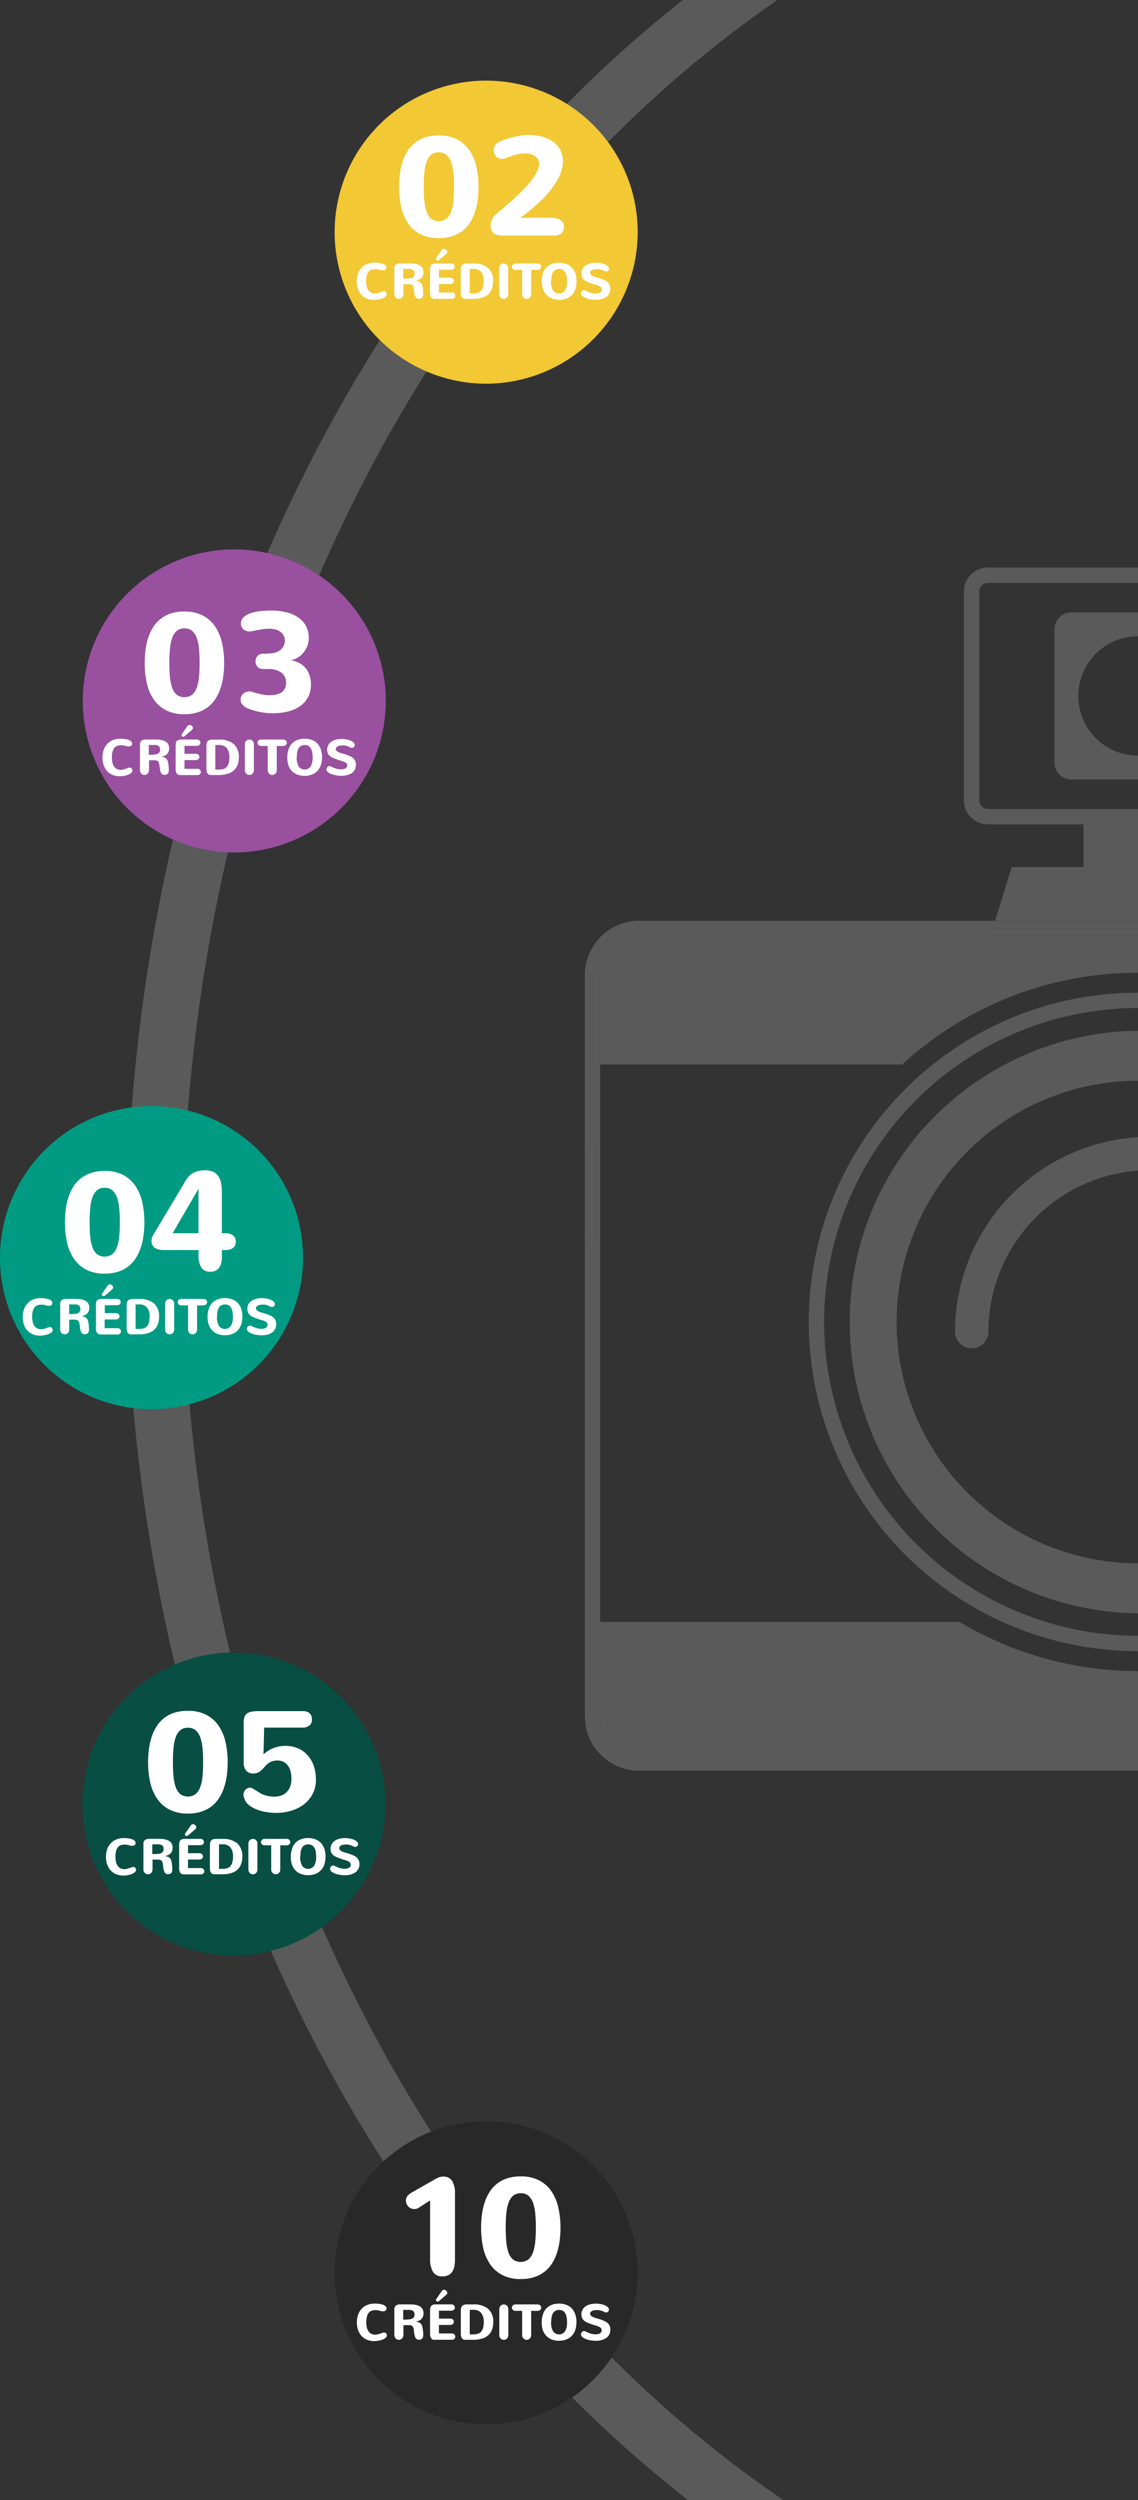 <svg id="Layer_1" data-name="Layer 1" xmlns="http://www.w3.org/2000/svg" viewBox="0 0 364.15 800"><rect x="0" y="0" width="364.15" height="800" fill="#333333" stroke="none"/><defs><style>.cls-1{fill:#5a5a5a;}.cls-2{fill:#f2c834;}.cls-2,.cls-3,.cls-4,.cls-5,.cls-6{fill-rule:evenodd;}.cls-3{fill:#282828;}.cls-4{fill:#98509f;}.cls-5{fill:#009b82;}.cls-6{fill:#084e43;}.cls-7{fill:#fff;}</style></defs><title>Créditos</title><path class="cls-1" d="M684.6,0C567.11,80.95,494.26,233.59,494.26,399.34,494.26,566,567.91,719.4,686.53,800H656c-50.59-39.51-93.26-93-124.31-156-36.26-73.64-55.43-158.23-55.43-244.64s19.17-171,55.43-244.64C562.4,92.35,604.47,39.37,654.32,0" transform="translate(-435.85 0)"/><path class="cls-2" d="M591.42,122.78a48.49,48.49,0,1,1,48.49-48.49A48.58,48.58,0,0,1,591.42,122.78Z" transform="translate(-435.85 0)"/><path class="cls-3" d="M591.41,775.76a48.49,48.49,0,1,1,48.49-48.49A48.58,48.58,0,0,1,591.41,775.76Z" transform="translate(-435.85 0)"/><path class="cls-4" d="M510.82,272.78a48.49,48.49,0,1,1,48.49-48.49A48.58,48.58,0,0,1,510.82,272.78Z" transform="translate(-435.85 0)"/><path class="cls-5" d="M484.34,450.92a48.49,48.49,0,1,1,48.49-48.49A48.58,48.58,0,0,1,484.34,450.92Z" transform="translate(-435.85 0)"/><path class="cls-6" d="M510.7,625.76a48.49,48.49,0,1,1,48.49-48.49A48.58,48.58,0,0,1,510.7,625.76Z" transform="translate(-435.85 0)"/><path class="cls-7" d="M550,90.07a7.25,7.25,0,0,1,.42-2.54,5.38,5.38,0,0,1,1.17-1.89,5,5,0,0,1,1.79-1.18,6.11,6.11,0,0,1,2.27-.41,10.43,10.43,0,0,1,1.7.12,5.08,5.08,0,0,1,1.2.33,1.88,1.88,0,0,1,.71.5,1,1,0,0,1,.23.63,0.8,0.8,0,0,1-.09.39,0.84,0.84,0,0,1-.25.28,1,1,0,0,1-.34.16,1.42,1.42,0,0,1-.37.05h-0.22l-0.21,0-0.57-.15-0.53-.13-0.52-.09a4.08,4.08,0,0,0-.54,0,3.43,3.43,0,0,0-1.11.18,2,2,0,0,0-.9.62,3.22,3.22,0,0,0-.61,1.21A7.07,7.07,0,0,0,553,90a6.74,6.74,0,0,0,.18,1.63,3.62,3.62,0,0,0,.54,1.23,2.4,2.4,0,0,0,.89.77,2.74,2.74,0,0,0,1.25.27,3,3,0,0,0,.6-0.06q0.31-.06.64-0.16l0.67-.22,0.68-.25a0.87,0.87,0,0,1,.25,0,0.84,0.84,0,0,1,.36.07,0.9,0.9,0,0,1,.28.2,0.87,0.87,0,0,1,.18.29,1,1,0,0,1,.06.36,0.88,0.88,0,0,1-.2.56,2,2,0,0,1-.53.46,3.94,3.94,0,0,1-.75.36,7.5,7.5,0,0,1-.88.25,8.62,8.62,0,0,1-.9.15,7.49,7.49,0,0,1-.83.05,5.93,5.93,0,0,1-2.16-.39,4.86,4.86,0,0,1-1.73-1.13,5.31,5.31,0,0,1-1.16-1.84A6.88,6.88,0,0,1,550,90.07Z" transform="translate(-435.85 0)"/><path class="cls-7" d="M564.92,94.12a1.57,1.57,0,0,1-.11.6,1.51,1.51,0,0,1-.31.48,1.46,1.46,0,0,1-.46.32,1.43,1.43,0,0,1-1.13,0,1.41,1.41,0,0,1-.46-0.32,1.55,1.55,0,0,1-.31-0.48,1.57,1.57,0,0,1-.11-0.6V85.73a1.31,1.31,0,0,1,.14-0.63,1.35,1.35,0,0,1,.39-0.45,1.71,1.71,0,0,1,.57-0.27,2.56,2.56,0,0,1,.68-0.09h3.13a11.87,11.87,0,0,1,1.66.11,4.39,4.39,0,0,1,1.4.43,2.52,2.52,0,0,1,1,.87,2.6,2.6,0,0,1,.36,1.45,3.11,3.11,0,0,1-.13.92,2.17,2.17,0,0,1-.43.78,2.51,2.51,0,0,1-.78.59,4.06,4.06,0,0,1-1.18.36v0a4.4,4.4,0,0,1,.86.18,2,2,0,0,1,.61.32,1.6,1.6,0,0,1,.41.48,2.87,2.87,0,0,1,.26.66,6.9,6.9,0,0,1,.16.87q0.06,0.49.12,1.11,0,0.17,0,.33c0,0.11,0,.21,0,0.32a2.83,2.83,0,0,1-.06.62,1.21,1.21,0,0,1-.22.48,1,1,0,0,1-.43.32,1.85,1.85,0,0,1-.7.11,1.12,1.12,0,0,1-.65-0.18,1.39,1.39,0,0,1-.43-0.49,2.68,2.68,0,0,1-.26-0.72c-0.06-.27-0.11-0.57-0.14-0.88s-0.11-.83-0.16-1.14a2,2,0,0,0-.26-0.74,1,1,0,0,0-.51-0.4,2.83,2.83,0,0,0-.91-0.12h-1.59v3.15Zm1.2-5a7,7,0,0,0,.84-0.05,2.46,2.46,0,0,0,.76-0.21,1.35,1.35,0,0,0,.55-0.47,1.44,1.44,0,0,0,.21-0.82,1.58,1.58,0,0,0-.2-0.89,1.26,1.26,0,0,0-.54-0.45,2.39,2.39,0,0,0-.78-0.18c-0.29,0-.6,0-0.92,0h-1.18v3.11h1.25Z" transform="translate(-435.85 0)"/><path class="cls-7" d="M574.86,95.64a1.26,1.26,0,0,1-.67-0.16,1.3,1.3,0,0,1-.43-0.43,1.82,1.82,0,0,1-.23-0.59,3.12,3.12,0,0,1-.07-0.66V86.36a5.84,5.84,0,0,1,.05-0.82,1.52,1.52,0,0,1,.24-0.65,1.25,1.25,0,0,1,.55-0.43,2.48,2.48,0,0,1,1-.16h5a1.11,1.11,0,0,1,.43.08,1.16,1.16,0,0,1,.35.22,1,1,0,0,1,.23.32,0.94,0.94,0,0,1,.09.4,0.91,0.91,0,0,1-.09.39,1,1,0,0,1-.23.32,1.09,1.09,0,0,1-.35.21,1.15,1.15,0,0,1-.43.08h-4v2.53h3.67a1.16,1.16,0,0,1,.43.08,1.06,1.06,0,0,1,.35.22,1.08,1.08,0,0,1,.23.32,0.95,0.95,0,0,1,0,.79,1,1,0,0,1-.23.32,1.09,1.09,0,0,1-.35.21,1.15,1.15,0,0,1-.43.08h-3.67v2.73h4.22a1,1,0,0,1,.39.08,1,1,0,0,1,.54.54,1,1,0,0,1,0,.79,1,1,0,0,1-.22.32,1,1,0,0,1-.32.21,1,1,0,0,1-.39.08h-5.62Zm1.46-12.41a0.62,0.62,0,0,1-.42.16,0.6,0.6,0,0,1-.38-0.14,0.46,0.46,0,0,1-.18-0.39,0.41,0.41,0,0,1,.06-0.21l0.13-.21,1.55-2.25a2.09,2.09,0,0,1,.37-0.42,0.68,0.68,0,0,1,.45-0.17,1,1,0,0,1,.38.08,1.31,1.31,0,0,1,.34.21,1.08,1.08,0,0,1,.25.32,0.82,0.82,0,0,1,.1.39,0.88,0.88,0,0,1-.36.66Z" transform="translate(-435.85 0)"/><path class="cls-7" d="M584.73,95.64a1.3,1.3,0,0,1-.7-0.17,1.29,1.29,0,0,1-.44-0.45,1.91,1.91,0,0,1-.23-0.64,4.18,4.18,0,0,1-.06-0.73V86.31a3.58,3.58,0,0,1,.1-0.91,1.39,1.39,0,0,1,.34-0.62,1.42,1.42,0,0,1,.61-0.36,3.2,3.2,0,0,1,.93-0.12h1.94A7.17,7.17,0,0,1,592,85.71a5.44,5.44,0,0,1,1.63,4.34,6.36,6.36,0,0,1-.45,2.48A4.58,4.58,0,0,1,592,94.28a5.29,5.29,0,0,1-2,1,9,9,0,0,1-2.55.34h-2.72Zm1.43-1.75h1.07a5.08,5.08,0,0,0,1.53-.2,2.25,2.25,0,0,0,1.06-.7,3.13,3.13,0,0,0,.62-1.22,6.91,6.91,0,0,0,.2-1.79,4.48,4.48,0,0,0-.82-2.95,3.12,3.12,0,0,0-2.52-1h-1.14v7.83Z" transform="translate(-435.85 0)"/><path class="cls-7" d="M598.5,94.12a1.57,1.57,0,0,1-.11.6,1.51,1.51,0,0,1-.31.48,1.46,1.46,0,0,1-.46.32,1.43,1.43,0,0,1-1.13,0A1.41,1.41,0,0,1,596,95.2a1.55,1.55,0,0,1-.31-0.48,1.57,1.57,0,0,1-.11-0.6v-8.3a1.57,1.57,0,0,1,.42-1.08,1.42,1.42,0,0,1,.46-0.32,1.43,1.43,0,0,1,1.13,0,1.47,1.47,0,0,1,.46.32,1.52,1.52,0,0,1,.31.48,1.57,1.57,0,0,1,.11.6v8.3Z" transform="translate(-435.85 0)"/><path class="cls-7" d="M600.77,86.36a1.14,1.14,0,0,1-.43-0.08,1.15,1.15,0,0,1-.36-0.22,1.07,1.07,0,0,1-.24-0.33,0.92,0.92,0,0,1-.09-0.4,0.94,0.94,0,0,1,.09-0.4A1.06,1.06,0,0,1,600,84.6a1.15,1.15,0,0,1,.36-0.22,1.14,1.14,0,0,1,.43-0.08h7.13a1.14,1.14,0,0,1,.43.08,1.15,1.15,0,0,1,.36.22,1.06,1.06,0,0,1,.24.33,0.94,0.94,0,0,1,.09.4,0.92,0.92,0,0,1-.09.4,1.07,1.07,0,0,1-.24.33,1.15,1.15,0,0,1-.36.22,1.14,1.14,0,0,1-.43.08h-2.09v7.76a1.57,1.57,0,0,1-.11.6,1.51,1.51,0,0,1-.31.48,1.46,1.46,0,0,1-.46.32,1.43,1.43,0,0,1-1.13,0,1.41,1.41,0,0,1-.46-0.32,1.55,1.55,0,0,1-.31-0.48,1.57,1.57,0,0,1-.11-0.6V86.36h-2.14Z" transform="translate(-435.85 0)"/><path class="cls-7" d="M609.19,90a7.84,7.84,0,0,1,.35-2.38,5.18,5.18,0,0,1,1-1.88,4.77,4.77,0,0,1,1.74-1.23,6.23,6.23,0,0,1,2.45-.45,6.33,6.33,0,0,1,2.41.43,4.71,4.71,0,0,1,1.75,1.21A5.21,5.21,0,0,1,620,87.56a8.35,8.35,0,0,1,0,4.82A5.12,5.12,0,0,1,619,94.26a4.78,4.78,0,0,1-1.75,1.22,6.27,6.27,0,0,1-2.43.44,6.35,6.35,0,0,1-2.39-.42,4.75,4.75,0,0,1-1.75-1.2,5.13,5.13,0,0,1-1.07-1.87A7.73,7.73,0,0,1,609.19,90Zm3,0a5.59,5.59,0,0,0,.62,2.93,2.37,2.37,0,0,0,3.85,0,5.48,5.48,0,0,0,.63-2.93,8.22,8.22,0,0,0-.15-1.67,3.77,3.77,0,0,0-.46-1.23,2.14,2.14,0,0,0-.79-0.76,2.62,2.62,0,0,0-2.28,0,2.14,2.14,0,0,0-.79.76,3.77,3.77,0,0,0-.46,1.23A8.22,8.22,0,0,0,612.23,90Z" transform="translate(-435.85 0)"/><path class="cls-7" d="M624.68,87.26a0.87,0.87,0,0,0,.25.63,2.18,2.18,0,0,0,.65.45,5.86,5.86,0,0,0,.91.33l1,0.29a15.93,15.93,0,0,1,1.5.53,4.67,4.67,0,0,1,1.16.67,2.74,2.74,0,0,1,.74.93,2.9,2.9,0,0,1,.26,1.29,3.29,3.29,0,0,1-.32,1.48,3.12,3.12,0,0,1-.93,1.12,4.42,4.42,0,0,1-1.47.71,7.08,7.08,0,0,1-1.94.25,9.66,9.66,0,0,1-2.2-.26,7.45,7.45,0,0,1-1-.3,4.27,4.27,0,0,1-.8-0.41,2,2,0,0,1-.54-0.5,1,1,0,0,1-.2-0.57,1,1,0,0,1,.08-0.38,1.38,1.38,0,0,1,.21-0.34,1.12,1.12,0,0,1,.29-0.25,0.62,0.62,0,0,1,.32-0.09,0.82,0.82,0,0,1,.27,0L623.22,93l0.28,0.14,0.31,0.14a9.2,9.2,0,0,0,1.21.44,5,5,0,0,0,1.41.2,3.66,3.66,0,0,0,.75-0.07,2.15,2.15,0,0,0,.63-0.23,1.2,1.2,0,0,0,.43-0.39,1.05,1.05,0,0,0,.16-0.59,1.09,1.09,0,0,0-.09-0.46A1.12,1.12,0,0,0,628,91.8a1.74,1.74,0,0,0-.38-0.27,3.77,3.77,0,0,0-.46-0.2l-0.35-.12-0.2-.07-0.2-.07L626,91l-0.23-.06-0.17-.05-0.14-.05-0.16-.06-0.73-.26a8.58,8.58,0,0,1-1.22-.54,3.21,3.21,0,0,1-.83-0.63,2.24,2.24,0,0,1-.47-0.8,3.25,3.25,0,0,1-.15-1A3,3,0,0,1,623.18,85a4.51,4.51,0,0,1,1.47-.69,7.2,7.2,0,0,1,1.94-.24,7.86,7.86,0,0,1,.85.05,8.89,8.89,0,0,1,.92.15,6.54,6.54,0,0,1,.89.26,3.85,3.85,0,0,1,.75.38,2,2,0,0,1,.53.49,1,1,0,0,1,.2.61,0.86,0.86,0,0,1-.07.36,0.89,0.89,0,0,1-.2.28,0.9,0.9,0,0,1-.29.18,0.93,0.93,0,0,1-.35.07,0.91,0.91,0,0,1-.43-0.1q-0.37-.19-0.68-0.32a5.27,5.27,0,0,0-.63-0.22,4.39,4.39,0,0,0-.64-0.12,6.32,6.32,0,0,0-.73,0,4.13,4.13,0,0,0-.74.07,2.39,2.39,0,0,0-.65.21,1.34,1.34,0,0,0-.46.37A0.88,0.88,0,0,0,624.68,87.26Z" transform="translate(-435.85 0)"/><path class="cls-7" d="M576.27,43.34a12.43,12.43,0,0,1,5.9,1.29,10.8,10.8,0,0,1,3.93,3.51,15.23,15.23,0,0,1,2.19,5.22,28.84,28.84,0,0,1,.68,6.41,31.64,31.64,0,0,1-.29,4.33,20.69,20.69,0,0,1-.91,3.91,14.83,14.83,0,0,1-1.62,3.34,10.49,10.49,0,0,1-2.4,2.59,10.67,10.67,0,0,1-3.27,1.67,13.85,13.85,0,0,1-4.22.59,12.53,12.53,0,0,1-5.95-1.29,10.74,10.74,0,0,1-3.93-3.52,15,15,0,0,1-2.17-5.22,29.54,29.54,0,0,1-.66-6.4,32.2,32.2,0,0,1,.28-4.27,20.64,20.64,0,0,1,.89-3.9,15,15,0,0,1,1.6-3.35,10.4,10.4,0,0,1,2.39-2.61,10.7,10.7,0,0,1,3.28-1.7A13.88,13.88,0,0,1,576.27,43.34Zm0,5.4a3.68,3.68,0,0,0-2.47.8,5.14,5.14,0,0,0-1.46,2.27,14.59,14.59,0,0,0-.71,3.49q-0.19,2-.19,4.47t0.19,4.47a14.41,14.41,0,0,0,.71,3.48A5.06,5.06,0,0,0,573.8,70a4.2,4.2,0,0,0,4.91,0,5.14,5.14,0,0,0,1.48-2.22,14,14,0,0,0,.73-3.46q0.2-2,.2-4.51t-0.19-4.45a14.19,14.19,0,0,0-.71-3.49,5.31,5.31,0,0,0-1.48-2.28A3.65,3.65,0,0,0,576.27,48.74Z" transform="translate(-435.85 0)"/><path class="cls-7" d="M603.82,49.09a9.8,9.8,0,0,0-1.65.14q-0.84.14-1.64,0.36t-1.57.51l-1.45.55a3,3,0,0,1-1.08.22,2.43,2.43,0,0,1-1.86-.83,3,3,0,0,1-.74-2,2.89,2.89,0,0,1,.46-1.54,3.22,3.22,0,0,1,1.54-1.21q1.1-.46,2.28-0.85t2.37-.66q1.19-.28,2.34-0.43a16.79,16.79,0,0,1,2.21-.15,16.19,16.19,0,0,1,4.38.56,10.61,10.61,0,0,1,3.46,1.63,7.46,7.46,0,0,1,3.1,6.26,10.9,10.9,0,0,1-1.14,4.71,23.33,23.33,0,0,1-3,4.72,39.35,39.35,0,0,1-4.37,4.5q-2.47,2.18-5.11,4.1h9.58a9.11,9.11,0,0,1,1.64.14,4.49,4.49,0,0,1,1.38.47,2.74,2.74,0,0,1,1,.87,2.33,2.33,0,0,1,.36,1.33,2.74,2.74,0,0,1-.81,2.16,3.39,3.39,0,0,1-2.33.73H596.68a7,7,0,0,1-1.5-.15,3.34,3.34,0,0,1-1.22-.52,2.49,2.49,0,0,1-.81-1,3.35,3.35,0,0,1-.3-1.49,5,5,0,0,1,2-3.92l3.21-2.73,1.3-1.11q0.64-.54,1.1-1l0.88-.84q1.58-1.45,2.88-2.87a27.34,27.34,0,0,0,2.22-2.74,14.43,14.43,0,0,0,1.43-2.49,5.41,5.41,0,0,0,.51-2.14A2.84,2.84,0,0,0,608,51a3.35,3.35,0,0,0-1-1.06,4.52,4.52,0,0,0-1.46-.64A7.13,7.13,0,0,0,603.82,49.09Z" transform="translate(-435.85 0)"/><path class="cls-7" d="M468.64,242.41a7.25,7.25,0,0,1,.42-2.54,5.38,5.38,0,0,1,1.17-1.89,5,5,0,0,1,1.79-1.18,6.11,6.11,0,0,1,2.27-.41,10.43,10.43,0,0,1,1.7.12,5.08,5.08,0,0,1,1.2.33,1.88,1.88,0,0,1,.71.5,1,1,0,0,1,.23.63,0.8,0.8,0,0,1-.09.39,0.84,0.84,0,0,1-.25.28,1,1,0,0,1-.34.16,1.42,1.42,0,0,1-.37.05h-0.22l-0.21,0-0.57-.15-0.53-.13-0.52-.09a4.08,4.08,0,0,0-.54,0,3.43,3.43,0,0,0-1.11.18,2,2,0,0,0-.9.62,3.22,3.22,0,0,0-.61,1.21,7.07,7.07,0,0,0-.22,1.94,6.74,6.74,0,0,0,.18,1.63,3.62,3.62,0,0,0,.54,1.23,2.4,2.4,0,0,0,.89.77,2.74,2.74,0,0,0,1.25.27,3,3,0,0,0,.6-0.06q0.31-.06.64-0.16l0.67-.22,0.68-.25a0.87,0.87,0,0,1,.25,0,0.84,0.84,0,0,1,.36.07,0.9,0.9,0,0,1,.28.2,0.87,0.87,0,0,1,.18.29,1,1,0,0,1,.06.36,0.88,0.88,0,0,1-.2.56,2,2,0,0,1-.53.46,3.94,3.94,0,0,1-.75.36,7.5,7.5,0,0,1-.88.25,8.62,8.62,0,0,1-.9.15,7.49,7.49,0,0,1-.83.05,5.93,5.93,0,0,1-2.16-.39,4.86,4.86,0,0,1-1.73-1.13,5.31,5.31,0,0,1-1.16-1.84A6.88,6.88,0,0,1,468.64,242.41Z" transform="translate(-435.85 0)"/><path class="cls-7" d="M483.52,246.46a1.57,1.57,0,0,1-.11.6,1.51,1.51,0,0,1-.31.48,1.46,1.46,0,0,1-.46.32,1.43,1.43,0,0,1-1.13,0,1.41,1.41,0,0,1-.46-0.32,1.55,1.55,0,0,1-.31-0.48,1.57,1.57,0,0,1-.11-0.6v-8.39a1.31,1.31,0,0,1,.14-0.63,1.35,1.35,0,0,1,.39-0.45,1.71,1.71,0,0,1,.57-0.27,2.56,2.56,0,0,1,.68-0.09h3.13a11.87,11.87,0,0,1,1.66.11,4.39,4.39,0,0,1,1.4.43,2.52,2.52,0,0,1,1,.87,2.6,2.6,0,0,1,.36,1.45,3.11,3.11,0,0,1-.13.92,2.17,2.17,0,0,1-.43.78,2.51,2.51,0,0,1-.78.59,4.06,4.06,0,0,1-1.18.36v0a4.4,4.4,0,0,1,.86.18,2,2,0,0,1,.61.32,1.6,1.6,0,0,1,.41.48,2.87,2.87,0,0,1,.26.66,6.9,6.9,0,0,1,.16.87q0.06,0.49.12,1.11,0,0.17,0,.33c0,0.11,0,.21,0,0.32a2.83,2.83,0,0,1-.06.62,1.21,1.21,0,0,1-.22.48,1,1,0,0,1-.43.32,1.85,1.85,0,0,1-.7.11,1.12,1.12,0,0,1-.65-0.18,1.39,1.39,0,0,1-.43-0.49,2.68,2.68,0,0,1-.26-0.72c-0.06-.27-0.11-0.57-0.14-0.88s-0.11-.83-0.16-1.14a2,2,0,0,0-.26-0.74,1,1,0,0,0-.51-0.4,2.83,2.83,0,0,0-.91-0.12h-1.59v3.15Zm1.2-5a7,7,0,0,0,.84-0.05,2.46,2.46,0,0,0,.76-0.21,1.35,1.35,0,0,0,.55-0.47,1.44,1.44,0,0,0,.21-0.82,1.58,1.58,0,0,0-.2-0.89,1.26,1.26,0,0,0-.54-0.45,2.39,2.39,0,0,0-.78-0.18c-0.29,0-.6,0-0.92,0h-1.18v3.11h1.25Z" transform="translate(-435.85 0)"/><path class="cls-7" d="M493.45,248a1.26,1.26,0,0,1-.67-0.16,1.3,1.3,0,0,1-.43-0.43,1.82,1.82,0,0,1-.23-0.59,3.12,3.12,0,0,1-.07-0.66V238.7a5.84,5.84,0,0,1,.05-0.82,1.52,1.52,0,0,1,.24-0.65,1.25,1.25,0,0,1,.55-0.43,2.48,2.48,0,0,1,1-.16h5a1.11,1.11,0,0,1,.43.08,1.16,1.16,0,0,1,.35.22,1,1,0,0,1,.23.32,0.94,0.94,0,0,1,.09.4,0.91,0.91,0,0,1-.09.39,1,1,0,0,1-.23.32,1.09,1.09,0,0,1-.35.21,1.15,1.15,0,0,1-.43.08h-4v2.53h3.67a1.16,1.16,0,0,1,.43.08,1.06,1.06,0,0,1,.35.22,1.08,1.08,0,0,1,.23.32,0.95,0.95,0,0,1,0,.79,1,1,0,0,1-.23.32,1.09,1.09,0,0,1-.35.21,1.15,1.15,0,0,1-.43.08h-3.67V246h4.22a1,1,0,0,1,.39.08,1,1,0,0,1,.54.54,1,1,0,0,1,0,.79,1,1,0,0,1-.22.32,1,1,0,0,1-.32.21,1,1,0,0,1-.39.08h-5.62Zm1.46-12.41a0.62,0.62,0,0,1-.42.16,0.6,0.6,0,0,1-.38-0.14,0.46,0.46,0,0,1-.18-0.39A0.41,0.41,0,0,1,494,235l0.13-.21,1.55-2.25a2.09,2.09,0,0,1,.37-0.42,0.68,0.68,0,0,1,.45-0.17,1,1,0,0,1,.38.08,1.31,1.31,0,0,1,.34.21,1.08,1.08,0,0,1,.25.32,0.82,0.82,0,0,1,.1.39,0.88,0.88,0,0,1-.36.66Z" transform="translate(-435.85 0)"/><path class="cls-7" d="M503.33,248a1.3,1.3,0,0,1-.7-0.17,1.29,1.29,0,0,1-.44-0.45,1.91,1.91,0,0,1-.23-0.64,4.18,4.18,0,0,1-.06-0.73v-7.34a3.58,3.58,0,0,1,.1-0.91,1.39,1.39,0,0,1,.34-0.62,1.42,1.42,0,0,1,.61-0.36,3.2,3.2,0,0,1,.93-0.12h1.94a7.17,7.17,0,0,1,4.82,1.41,5.44,5.44,0,0,1,1.62,4.34,6.36,6.36,0,0,1-.45,2.48,4.58,4.58,0,0,1-1.26,1.75,5.29,5.29,0,0,1-2,1A9,9,0,0,1,506,248h-2.72Zm1.43-1.75h1.07a5.08,5.08,0,0,0,1.53-.2,2.25,2.25,0,0,0,1.06-.7,3.13,3.13,0,0,0,.62-1.22,6.91,6.91,0,0,0,.2-1.79,4.48,4.48,0,0,0-.82-2.95,3.12,3.12,0,0,0-2.52-1h-1.14v7.83Z" transform="translate(-435.85 0)"/><path class="cls-7" d="M517.09,246.46a1.57,1.57,0,0,1-.11.6,1.51,1.51,0,0,1-.31.48,1.46,1.46,0,0,1-.46.32,1.43,1.43,0,0,1-1.13,0,1.41,1.41,0,0,1-.46-0.32,1.55,1.55,0,0,1-.31-0.48,1.57,1.57,0,0,1-.11-0.6v-8.3a1.57,1.57,0,0,1,.42-1.08,1.42,1.42,0,0,1,.46-0.32,1.43,1.43,0,0,1,1.13,0,1.47,1.47,0,0,1,.46.32,1.52,1.52,0,0,1,.31.48,1.57,1.57,0,0,1,.11.6v8.3Z" transform="translate(-435.85 0)"/><path class="cls-7" d="M519.37,238.7a1.14,1.14,0,0,1-.43-0.08,1.15,1.15,0,0,1-.36-0.22,1.07,1.07,0,0,1-.24-0.33,0.92,0.92,0,0,1-.09-0.4,0.94,0.94,0,0,1,.09-0.4,1.06,1.06,0,0,1,.24-0.33,1.15,1.15,0,0,1,.36-0.22,1.14,1.14,0,0,1,.43-0.08h7.13a1.14,1.14,0,0,1,.43.08,1.15,1.15,0,0,1,.36.22,1.06,1.06,0,0,1,.24.33,0.94,0.94,0,0,1,.09.4,0.92,0.92,0,0,1-.09.4,1.07,1.07,0,0,1-.24.33,1.15,1.15,0,0,1-.36.22,1.14,1.14,0,0,1-.43.08h-2.09v7.76a1.57,1.57,0,0,1-.11.6,1.51,1.51,0,0,1-.31.48,1.46,1.46,0,0,1-.46.32,1.43,1.43,0,0,1-1.13,0,1.41,1.41,0,0,1-.46-0.32,1.55,1.55,0,0,1-.31-0.48,1.57,1.57,0,0,1-.11-0.6V238.7h-2.14Z" transform="translate(-435.85 0)"/><path class="cls-7" d="M527.79,242.32a7.84,7.84,0,0,1,.35-2.38,5.18,5.18,0,0,1,1-1.88,4.77,4.77,0,0,1,1.74-1.23,6.23,6.23,0,0,1,2.45-.45,6.33,6.33,0,0,1,2.41.43,4.71,4.71,0,0,1,1.75,1.21,5.21,5.21,0,0,1,1.06,1.88,8.35,8.35,0,0,1,0,4.82,5.12,5.12,0,0,1-1.05,1.88,4.78,4.78,0,0,1-1.75,1.22,6.27,6.27,0,0,1-2.43.44,6.35,6.35,0,0,1-2.39-.42,4.75,4.75,0,0,1-1.75-1.2,5.13,5.13,0,0,1-1.07-1.87A7.73,7.73,0,0,1,527.79,242.32Zm3,0a5.59,5.59,0,0,0,.62,2.93,2.37,2.37,0,0,0,3.85,0,5.48,5.48,0,0,0,.63-2.93,8.22,8.22,0,0,0-.15-1.67,3.77,3.77,0,0,0-.46-1.23,2.14,2.14,0,0,0-.79-0.76,2.62,2.62,0,0,0-2.28,0,2.14,2.14,0,0,0-.79.76,3.77,3.77,0,0,0-.46,1.23A8.22,8.22,0,0,0,530.83,242.32Z" transform="translate(-435.85 0)"/><path class="cls-7" d="M543.27,239.6a0.87,0.87,0,0,0,.25.63,2.18,2.18,0,0,0,.65.45,5.86,5.86,0,0,0,.91.33l1,0.29a15.93,15.93,0,0,1,1.5.53,4.67,4.67,0,0,1,1.16.67,2.74,2.74,0,0,1,.74.93,2.9,2.9,0,0,1,.26,1.29,3.29,3.29,0,0,1-.32,1.48,3.12,3.12,0,0,1-.93,1.12A4.42,4.42,0,0,1,547,248a7.08,7.08,0,0,1-1.94.25,9.66,9.66,0,0,1-2.2-.26,7.45,7.45,0,0,1-1-.3,4.27,4.27,0,0,1-.8-0.41,2,2,0,0,1-.54-0.5,1,1,0,0,1-.2-0.57,1,1,0,0,1,.08-0.38,1.38,1.38,0,0,1,.21-0.34,1.12,1.12,0,0,1,.29-0.25,0.62,0.62,0,0,1,.32-0.09,0.82,0.82,0,0,1,.27,0l0.27,0.11,0.28,0.14,0.31,0.14a9.2,9.2,0,0,0,1.21.44,5,5,0,0,0,1.41.2,3.66,3.66,0,0,0,.75-0.07,2.15,2.15,0,0,0,.63-0.23,1.2,1.2,0,0,0,.43-0.39A1.05,1.05,0,0,0,547,245a1.09,1.09,0,0,0-.09-0.46,1.12,1.12,0,0,0-.26-0.36,1.74,1.74,0,0,0-.38-0.27,3.77,3.77,0,0,0-.46-0.2l-0.35-.12-0.2-.07-0.2-.07-0.41-.12-0.23-.06-0.17-.05-0.14-.05-0.16-.06-0.73-.26a8.58,8.58,0,0,1-1.22-.54,3.21,3.21,0,0,1-.83-0.63,2.24,2.24,0,0,1-.47-0.8,3.25,3.25,0,0,1-.15-1,3,3,0,0,1,1.25-2.49,4.51,4.51,0,0,1,1.47-.69,7.2,7.2,0,0,1,1.94-.24,7.86,7.86,0,0,1,.85.05,8.89,8.89,0,0,1,.92.15,6.54,6.54,0,0,1,.89.26,3.85,3.85,0,0,1,.75.38,2,2,0,0,1,.53.49,1,1,0,0,1,.2.61,0.86,0.86,0,0,1-.07.36,0.89,0.89,0,0,1-.2.28,0.9,0.9,0,0,1-.29.18,0.93,0.93,0,0,1-.35.07,0.91,0.91,0,0,1-.43-0.1q-0.37-.19-0.68-0.32a5.27,5.27,0,0,0-.63-0.22,4.39,4.39,0,0,0-.64-0.12,6.32,6.32,0,0,0-.73,0,4.13,4.13,0,0,0-.74.07,2.39,2.39,0,0,0-.65.21,1.34,1.34,0,0,0-.46.37A0.88,0.88,0,0,0,543.27,239.6Z" transform="translate(-435.85 0)"/><path class="cls-7" d="M494.87,195.68a12.43,12.43,0,0,1,5.9,1.29,10.8,10.8,0,0,1,3.93,3.51,15.23,15.23,0,0,1,2.19,5.22,28.84,28.84,0,0,1,.68,6.41,31.64,31.64,0,0,1-.29,4.33,20.69,20.69,0,0,1-.91,3.91,14.83,14.83,0,0,1-1.62,3.34,10.49,10.49,0,0,1-2.4,2.59,10.67,10.67,0,0,1-3.27,1.67,13.85,13.85,0,0,1-4.22.59,12.53,12.53,0,0,1-5.95-1.29,10.74,10.74,0,0,1-3.93-3.52,15,15,0,0,1-2.17-5.22,29.54,29.54,0,0,1-.66-6.4,32.2,32.2,0,0,1,.28-4.27,20.64,20.64,0,0,1,.89-3.9,15,15,0,0,1,1.6-3.35,10.4,10.4,0,0,1,2.39-2.61,10.7,10.7,0,0,1,3.28-1.7A13.88,13.88,0,0,1,494.87,195.68Zm0,5.4a3.68,3.68,0,0,0-2.47.8,5.14,5.14,0,0,0-1.46,2.27,14.59,14.59,0,0,0-.71,3.49q-0.19,2-.19,4.47t0.19,4.47a14.41,14.41,0,0,0,.71,3.48,5.06,5.06,0,0,0,1.46,2.25,4.2,4.2,0,0,0,4.91,0,5.14,5.14,0,0,0,1.48-2.22,14,14,0,0,0,.73-3.46q0.2-2,.2-4.51t-0.19-4.45a14.19,14.19,0,0,0-.71-3.49,5.31,5.31,0,0,0-1.48-2.28A3.65,3.65,0,0,0,494.87,201.07Z" transform="translate(-435.85 0)"/><path class="cls-7" d="M521.64,209.11a8.61,8.61,0,0,0,2.09-.24,4.85,4.85,0,0,0,1.68-.76,3.8,3.8,0,0,0,1.13-1.3A3.85,3.85,0,0,0,527,205a3.37,3.37,0,0,0-.4-1.66,3.59,3.59,0,0,0-1.08-1.2,4.76,4.76,0,0,0-1.6-.72,7.85,7.85,0,0,0-1.93-.23,14.28,14.28,0,0,0-1.81.12q-0.95.12-1.83,0.3l-1.28.24-0.78.17a3.1,3.1,0,0,1-2.58-.67,2.42,2.42,0,0,1-.78-1.85q0-1.87,2.4-3t7.38-1.13a18.76,18.76,0,0,1,5.09.63,11.35,11.35,0,0,1,3.75,1.77,7.65,7.65,0,0,1,2.32,2.75,7.91,7.91,0,0,1,.79,3.54,7.23,7.23,0,0,1-.45,2.57,7.76,7.76,0,0,1-1.21,2.15,7.07,7.07,0,0,1-1.78,1.59,6.33,6.33,0,0,1-2.17.86v0.09a7.92,7.92,0,0,1,2.7.91,6.74,6.74,0,0,1,3.19,4,9.6,9.6,0,0,1,.41,2.84,8.38,8.38,0,0,1-1,4.14,8.22,8.22,0,0,1-2.64,2.86,11.83,11.83,0,0,1-3.93,1.65,21.28,21.28,0,0,1-4.86.53,16.61,16.61,0,0,1-1.76-.1q-0.92-.1-1.9-0.28t-1.95-.45q-1-.28-1.85-0.61a5,5,0,0,1-1.92-1.17,2.46,2.46,0,0,1-.71-1.78,2.52,2.52,0,0,1,.21-1,2.49,2.49,0,0,1,.58-0.84,2.76,2.76,0,0,1,.92-0.56,3.39,3.39,0,0,1,1.21-.21H516l1.16,0.33q0.67,0.2,1.47.4t1.7,0.34a11.26,11.26,0,0,0,1.79.14,9.71,9.71,0,0,0,2.08-.21,5,5,0,0,0,1.67-.67,3.29,3.29,0,0,0,1.12-1.21,3.78,3.78,0,0,0,.41-1.83,3.92,3.92,0,0,0-1.52-3.3,6.92,6.92,0,0,0-4.29-1.17H520a2.2,2.2,0,0,1-1.76-.72,2.53,2.53,0,0,1-.62-1.71,2.82,2.82,0,0,1,.15-0.91,2.35,2.35,0,0,1,.45-0.79,2.38,2.38,0,0,1,.74-0.56,2.29,2.29,0,0,1,1-.22h1.63Z" transform="translate(-435.85 0)"/><path class="cls-7" d="M469.76,594.18a7.23,7.23,0,0,1,.42-2.54,5.38,5.38,0,0,1,1.17-1.89,5,5,0,0,1,1.79-1.18,6.1,6.1,0,0,1,2.27-.41,10.5,10.5,0,0,1,1.7.12,5.1,5.1,0,0,1,1.2.33,1.88,1.88,0,0,1,.71.5,1,1,0,0,1,.23.63,0.79,0.79,0,0,1-.09.39,0.83,0.83,0,0,1-.25.28,1,1,0,0,1-.34.16,1.42,1.42,0,0,1-.37.05H478a0.76,0.76,0,0,1-.21,0l-0.57-.15-0.53-.13-0.52-.09a4.08,4.08,0,0,0-.54,0,3.42,3.42,0,0,0-1.11.18,2,2,0,0,0-.9.62,3.21,3.21,0,0,0-.61,1.21,7.07,7.07,0,0,0-.22,1.94,6.74,6.74,0,0,0,.18,1.63,3.6,3.6,0,0,0,.54,1.23,2.39,2.39,0,0,0,.89.77,2.73,2.73,0,0,0,1.25.27,3,3,0,0,0,.6-0.06q0.31-.06.64-0.16l0.67-.22,0.68-.25a0.87,0.87,0,0,1,.25,0,0.85,0.85,0,0,1,.36.07,0.9,0.9,0,0,1,.28.2,0.88,0.88,0,0,1,.18.29,1,1,0,0,1,.06.36,0.88,0.88,0,0,1-.2.56,2,2,0,0,1-.53.46,4,4,0,0,1-.75.36,7.4,7.4,0,0,1-.88.25,8.7,8.7,0,0,1-.9.15,7.37,7.37,0,0,1-.83.05,5.92,5.92,0,0,1-2.16-.39,4.85,4.85,0,0,1-1.73-1.13,5.3,5.3,0,0,1-1.16-1.84A6.88,6.88,0,0,1,469.76,594.18Z" transform="translate(-435.85 0)"/><path class="cls-7" d="M484.64,598.23a1.57,1.57,0,0,1-.11.6,1.52,1.52,0,0,1-.31.48,1.46,1.46,0,0,1-.46.32,1.43,1.43,0,0,1-1.13,0,1.4,1.4,0,0,1-.46-0.32,1.53,1.53,0,0,1-.31-0.48,1.55,1.55,0,0,1-.11-0.6v-8.39a1.31,1.31,0,0,1,.14-0.63,1.33,1.33,0,0,1,.39-0.45,1.72,1.72,0,0,1,.57-0.27,2.56,2.56,0,0,1,.68-0.09h3.13a11.87,11.87,0,0,1,1.66.11,4.41,4.41,0,0,1,1.4.43,2.53,2.53,0,0,1,1,.87,2.6,2.6,0,0,1,.36,1.45,3.14,3.14,0,0,1-.13.92,2.18,2.18,0,0,1-.43.78,2.5,2.5,0,0,1-.78.59,4.07,4.07,0,0,1-1.18.36v0a4.44,4.44,0,0,1,.86.18,2,2,0,0,1,.61.32,1.62,1.62,0,0,1,.41.48,3,3,0,0,1,.26.66,6.92,6.92,0,0,1,.16.87q0.06,0.49.12,1.11c0,0.12,0,.23,0,0.33s0,0.21,0,.32a2.88,2.88,0,0,1-.06.62,1.22,1.22,0,0,1-.22.48,1,1,0,0,1-.43.32,1.85,1.85,0,0,1-.7.11,1.12,1.12,0,0,1-.65-0.18,1.39,1.39,0,0,1-.43-0.49,2.65,2.65,0,0,1-.26-0.72,8.69,8.69,0,0,1-.14-0.88q-0.08-.68-0.16-1.14a2.05,2.05,0,0,0-.26-0.74,1,1,0,0,0-.51-0.4,2.83,2.83,0,0,0-.91-0.12h-1.59v3.15Zm1.2-5a7,7,0,0,0,.84-0.05,2.43,2.43,0,0,0,.76-0.21,1.35,1.35,0,0,0,.55-0.47,1.44,1.44,0,0,0,.21-0.82,1.59,1.59,0,0,0-.2-0.89,1.27,1.27,0,0,0-.54-0.45,2.4,2.4,0,0,0-.78-0.18q-0.44,0-.92,0h-1.18v3.11h1.25Z" transform="translate(-435.85 0)"/><path class="cls-7" d="M494.58,599.76a1.26,1.26,0,0,1-.67-0.16,1.3,1.3,0,0,1-.43-0.43,1.81,1.81,0,0,1-.23-0.59,3.12,3.12,0,0,1-.07-0.66v-7.45a5.69,5.69,0,0,1,.05-0.82,1.52,1.52,0,0,1,.24-0.65,1.24,1.24,0,0,1,.55-0.43,2.48,2.48,0,0,1,1-.16h5a1.11,1.11,0,0,1,.43.08,1.17,1.17,0,0,1,.35.22,1,1,0,0,1,.23.32,1,1,0,0,1,.09.4,0.93,0.93,0,0,1-.09.39,1,1,0,0,1-.23.32,1.09,1.09,0,0,1-.35.21,1.14,1.14,0,0,1-.43.08h-4V593h3.67a1.16,1.16,0,0,1,.43.08,1.06,1.06,0,0,1,.58.54,0.95,0.95,0,0,1,0,.79,1,1,0,0,1-.23.32,1.09,1.09,0,0,1-.35.21,1.14,1.14,0,0,1-.43.08H496v2.73h4.22a1,1,0,0,1,.39.08,1,1,0,0,1,.54.54,1,1,0,0,1,0,.79,1,1,0,0,1-.22.32,1,1,0,0,1-.32.21,1,1,0,0,1-.39.08h-5.62ZM496,587.34a0.62,0.62,0,0,1-.42.16,0.6,0.6,0,0,1-.38-0.14,0.46,0.46,0,0,1-.18-0.39,0.41,0.41,0,0,1,.06-0.21l0.13-.21,1.55-2.25a2.11,2.11,0,0,1,.37-0.42,0.68,0.68,0,0,1,.45-0.17,1,1,0,0,1,.38.08,1.34,1.34,0,0,1,.34.21,1.1,1.1,0,0,1,.25.32,0.84,0.84,0,0,1,.1.39,0.88,0.88,0,0,1-.36.66Z" transform="translate(-435.85 0)"/><path class="cls-7" d="M504.45,599.76a1.3,1.3,0,0,1-.7-0.17,1.28,1.28,0,0,1-.44-0.45,1.89,1.89,0,0,1-.23-0.64,4.17,4.17,0,0,1-.06-0.73v-7.34a3.54,3.54,0,0,1,.1-0.91,1.39,1.39,0,0,1,.34-0.62,1.42,1.42,0,0,1,.61-0.36,3.19,3.19,0,0,1,.93-0.12h1.94a7.18,7.18,0,0,1,4.82,1.41,5.44,5.44,0,0,1,1.63,4.34,6.36,6.36,0,0,1-.45,2.48,4.58,4.58,0,0,1-1.26,1.75,5.3,5.3,0,0,1-2,1,9,9,0,0,1-2.55.34h-2.72Zm1.43-1.75H507a5.09,5.09,0,0,0,1.53-.2,2.25,2.25,0,0,0,1.06-.7,3.13,3.13,0,0,0,.62-1.22,6.91,6.91,0,0,0,.2-1.79,4.48,4.48,0,0,0-.82-2.95,3.12,3.12,0,0,0-2.52-1h-1.14V598Z" transform="translate(-435.85 0)"/><path class="cls-7" d="M518.22,598.23a1.57,1.57,0,0,1-.11.6,1.52,1.52,0,0,1-.31.48,1.46,1.46,0,0,1-.46.32,1.43,1.43,0,0,1-1.13,0,1.4,1.4,0,0,1-.46-0.32,1.53,1.53,0,0,1-.31-0.48,1.55,1.55,0,0,1-.11-0.6v-8.3a1.57,1.57,0,0,1,.42-1.08,1.42,1.42,0,0,1,.46-0.32,1.43,1.43,0,0,1,1.13,0,1.48,1.48,0,0,1,.46.32,1.54,1.54,0,0,1,.31.48,1.58,1.58,0,0,1,.11.6v8.3Z" transform="translate(-435.85 0)"/><path class="cls-7" d="M520.49,590.47a1.14,1.14,0,0,1-.43-0.08,1.15,1.15,0,0,1-.36-0.22,1.07,1.07,0,0,1-.24-0.33,0.92,0.92,0,0,1-.09-0.4,0.94,0.94,0,0,1,.09-0.4,1.06,1.06,0,0,1,.24-0.33,1.15,1.15,0,0,1,.36-0.22,1.14,1.14,0,0,1,.43-0.08h7.13a1.14,1.14,0,0,1,.43.08,1.15,1.15,0,0,1,.36.22,1.06,1.06,0,0,1,.24.33,0.94,0.94,0,0,1,.09.4,0.92,0.92,0,0,1-.09.4,1.07,1.07,0,0,1-.24.33,1.15,1.15,0,0,1-.36.22,1.14,1.14,0,0,1-.43.08h-2.09v7.76a1.57,1.57,0,0,1-.11.6,1.5,1.5,0,0,1-.31.48,1.45,1.45,0,0,1-.46.32,1.43,1.43,0,0,1-1.13,0,1.4,1.4,0,0,1-.46-0.32,1.54,1.54,0,0,1-.31-0.48,1.57,1.57,0,0,1-.11-0.6v-7.76h-2.14Z" transform="translate(-435.85 0)"/><path class="cls-7" d="M528.91,594.09a7.84,7.84,0,0,1,.35-2.38,5.18,5.18,0,0,1,1-1.88,4.78,4.78,0,0,1,1.74-1.23,6.23,6.23,0,0,1,2.45-.45,6.33,6.33,0,0,1,2.41.43,4.71,4.71,0,0,1,1.75,1.21,5.22,5.22,0,0,1,1.06,1.88,8.35,8.35,0,0,1,0,4.82,5.12,5.12,0,0,1-1.05,1.88,4.78,4.78,0,0,1-1.75,1.22,6.26,6.26,0,0,1-2.43.44,6.35,6.35,0,0,1-2.39-.42,4.75,4.75,0,0,1-1.75-1.2,5.12,5.12,0,0,1-1.07-1.87A7.73,7.73,0,0,1,528.91,594.09Zm3,0a5.59,5.59,0,0,0,.62,2.93,2.37,2.37,0,0,0,3.85,0,5.48,5.48,0,0,0,.63-2.93,8.22,8.22,0,0,0-.15-1.67,3.77,3.77,0,0,0-.46-1.23,2.14,2.14,0,0,0-.79-0.76,2.62,2.62,0,0,0-2.28,0,2.14,2.14,0,0,0-.79.76,3.77,3.77,0,0,0-.46,1.23A8.22,8.22,0,0,0,532,594.09Z" transform="translate(-435.85 0)"/><path class="cls-7" d="M544.4,591.37a0.87,0.87,0,0,0,.25.63,2.18,2.18,0,0,0,.65.45,5.86,5.86,0,0,0,.91.33l1,0.29a15.93,15.93,0,0,1,1.5.53,4.68,4.68,0,0,1,1.16.67,2.74,2.74,0,0,1,.74.93,2.9,2.9,0,0,1,.26,1.29,3.29,3.29,0,0,1-.32,1.48,3.11,3.11,0,0,1-.93,1.12,4.42,4.42,0,0,1-1.47.71,7.08,7.08,0,0,1-1.94.25,9.59,9.59,0,0,1-1.12-.07,9.42,9.42,0,0,1-1.09-.19,7.45,7.45,0,0,1-1-.3,4.24,4.24,0,0,1-.8-0.41,2,2,0,0,1-.54-0.5,1,1,0,0,1-.2-0.57,1,1,0,0,1,.08-0.38,1.38,1.38,0,0,1,.21-0.34,1.12,1.12,0,0,1,.29-0.25,0.62,0.62,0,0,1,.32-0.09,0.82,0.82,0,0,1,.27,0l0.27,0.11,0.28,0.14,0.31,0.14a9.13,9.13,0,0,0,1.21.44,5,5,0,0,0,1.41.2,3.66,3.66,0,0,0,.75-0.07,2.14,2.14,0,0,0,.63-0.23,1.19,1.19,0,0,0,.43-0.39,1.05,1.05,0,0,0,.16-0.59,1.09,1.09,0,0,0-.09-0.46,1.13,1.13,0,0,0-.26-0.36,1.75,1.75,0,0,0-.38-0.27,3.77,3.77,0,0,0-.46-0.2l-0.35-.12-0.2-.07-0.2-.07-0.41-.12-0.23-.06-0.17-.05-0.14-.05-0.16-.06-0.73-.26a8.58,8.58,0,0,1-1.22-.54,3.21,3.21,0,0,1-.83-0.63,2.24,2.24,0,0,1-.47-0.8,3.24,3.24,0,0,1-.15-1,3,3,0,0,1,1.25-2.49,4.52,4.52,0,0,1,1.47-.69,7.2,7.2,0,0,1,1.94-.24,8,8,0,0,1,.85.05,8.89,8.89,0,0,1,.92.15,6.61,6.61,0,0,1,.89.26,3.9,3.9,0,0,1,.75.38,2,2,0,0,1,.53.49,1,1,0,0,1,.2.61,0.85,0.85,0,0,1-.07.36,0.89,0.89,0,0,1-.2.28,0.9,0.9,0,0,1-.29.18,0.92,0.92,0,0,1-.35.07,0.91,0.91,0,0,1-.43-0.1q-0.37-.19-0.68-0.32a5.35,5.35,0,0,0-.63-0.22,4.45,4.45,0,0,0-.64-0.12,6.43,6.43,0,0,0-.73,0,4.13,4.13,0,0,0-.74.07,2.42,2.42,0,0,0-.65.21,1.35,1.35,0,0,0-.46.37A0.88,0.88,0,0,0,544.4,591.37Z" transform="translate(-435.85 0)"/><path class="cls-7" d="M496,547.45a12.43,12.43,0,0,1,5.9,1.29,10.8,10.8,0,0,1,3.93,3.51,15.24,15.24,0,0,1,2.19,5.22,28.78,28.78,0,0,1,.68,6.41,31.8,31.8,0,0,1-.29,4.33,20.71,20.71,0,0,1-.91,3.91,14.8,14.8,0,0,1-1.62,3.34,10.47,10.47,0,0,1-2.4,2.59,10.68,10.68,0,0,1-3.27,1.67,13.86,13.86,0,0,1-4.22.59A12.53,12.53,0,0,1,490,579a10.74,10.74,0,0,1-3.93-3.52,15,15,0,0,1-2.17-5.22,29.54,29.54,0,0,1-.66-6.4,32.37,32.37,0,0,1,.28-4.27,20.71,20.71,0,0,1,.89-3.9,15,15,0,0,1,1.6-3.35,10.41,10.41,0,0,1,2.39-2.61,10.7,10.7,0,0,1,3.28-1.7A13.9,13.9,0,0,1,496,547.45Zm0,5.4a3.68,3.68,0,0,0-2.47.8,5.13,5.13,0,0,0-1.46,2.27,14.54,14.54,0,0,0-.7,3.49q-0.19,2-.19,4.47t0.19,4.47a14.37,14.37,0,0,0,.7,3.48,5,5,0,0,0,1.46,2.25,4.2,4.2,0,0,0,4.91,0,5.15,5.15,0,0,0,1.48-2.22,14.07,14.07,0,0,0,.73-3.46q0.2-2,.2-4.51t-0.19-4.45a14.2,14.2,0,0,0-.72-3.49,5.31,5.31,0,0,0-1.48-2.28A3.65,3.65,0,0,0,496,552.85Z" transform="translate(-435.85 0)"/><path class="cls-7" d="M513.82,551.17a5,5,0,0,1,.29-1.85,2.34,2.34,0,0,1,.88-1.1,3.74,3.74,0,0,1,1.52-.54,14.57,14.57,0,0,1,2.2-.14h14.16a3.73,3.73,0,0,1,1.08.15,2.56,2.56,0,0,1,.89.47,2.22,2.22,0,0,1,.61.81,3,3,0,0,1,.22,1.2,2.36,2.36,0,0,1-.84,2,3.85,3.85,0,0,1-2.38.64H520.38l-0.22,8.57a10,10,0,0,1,7.13-2.71,9.85,9.85,0,0,1,3.86.75,8.73,8.73,0,0,1,3.06,2.15,10,10,0,0,1,2,3.39,13.07,13.07,0,0,1,.73,4.5,9.74,9.74,0,0,1-1,4.48,9.94,9.94,0,0,1-2.73,3.34,12.45,12.45,0,0,1-4.06,2.09,16.66,16.66,0,0,1-5,.73,19.17,19.17,0,0,1-3.25-.29,14.62,14.62,0,0,1-3.08-.87,9.09,9.09,0,0,1-2.46-1.46,4,4,0,0,1-1.34-2.09,2.49,2.49,0,0,1-.26-1.08,2.42,2.42,0,0,1,.15-0.84,2.23,2.23,0,0,1,.43-0.73,2.27,2.27,0,0,1,.66-0.51,1.76,1.76,0,0,1,1.74.07q0.47,0.27,1,.63L519,573.7a6.4,6.4,0,0,0,1.33.64,8.34,8.34,0,0,0,1.61.42,10.88,10.88,0,0,0,1.7.13,6.71,6.71,0,0,0,2.17-.34,4.5,4.5,0,0,0,1.73-1.06,5,5,0,0,0,1.15-1.79,7.07,7.07,0,0,0,.42-2.55,8.71,8.71,0,0,0-.32-2.47,5.34,5.34,0,0,0-.91-1.83,3.94,3.94,0,0,0-1.41-1.13,4.17,4.17,0,0,0-1.81-.38,5,5,0,0,0-1.88.31,4.86,4.86,0,0,0-1.31.77,7.2,7.2,0,0,0-1,1,9.46,9.46,0,0,1-.94,1,4.61,4.61,0,0,1-1.12.77,3.57,3.57,0,0,1-1.57.31,2.84,2.84,0,0,1-2.2-.89,4,4,0,0,1-.81-2.76V551.17Z" transform="translate(-435.85 0)"/><path class="cls-7" d="M550.05,743.14a7.23,7.23,0,0,1,.42-2.54,5.38,5.38,0,0,1,1.17-1.89,5,5,0,0,1,1.79-1.18,6.1,6.1,0,0,1,2.27-.41,10.39,10.39,0,0,1,1.7.12,5.1,5.1,0,0,1,1.2.33,1.88,1.88,0,0,1,.71.5,1,1,0,0,1,.23.63,0.8,0.8,0,0,1-.09.39,0.84,0.84,0,0,1-.25.28,1,1,0,0,1-.34.16,1.42,1.42,0,0,1-.37.05h-0.22l-0.21,0-0.57-.15-0.53-.13-0.52-.09a4.08,4.08,0,0,0-.54,0,3.42,3.42,0,0,0-1.11.18,2,2,0,0,0-.9.62,3.21,3.21,0,0,0-.61,1.21,7.07,7.07,0,0,0-.22,1.94,6.74,6.74,0,0,0,.18,1.63,3.61,3.61,0,0,0,.54,1.23,2.39,2.39,0,0,0,.89.77,2.73,2.73,0,0,0,1.25.27,3,3,0,0,0,.6-0.06c0.21,0,.42-0.09.64-0.16l0.67-.22,0.68-.25a0.87,0.87,0,0,1,.25,0,0.83,0.83,0,0,1,.36.07,0.9,0.9,0,0,1,.28.2,0.86,0.86,0,0,1,.18.29,1,1,0,0,1,.06.36,0.88,0.88,0,0,1-.2.56,2,2,0,0,1-.53.46,4,4,0,0,1-.75.36,7.59,7.59,0,0,1-.88.25,8.7,8.7,0,0,1-.9.15,7.61,7.61,0,0,1-.83.05,5.92,5.92,0,0,1-2.16-.39,4.86,4.86,0,0,1-1.73-1.13,5.3,5.3,0,0,1-1.16-1.84A6.88,6.88,0,0,1,550.05,743.14Z" transform="translate(-435.85 0)"/><path class="cls-7" d="M564.93,747.2a1.57,1.57,0,0,1-.11.6,1.53,1.53,0,0,1-.31.48,1.48,1.48,0,0,1-.46.32,1.43,1.43,0,0,1-1.13,0,1.42,1.42,0,0,1-.46-0.32,1.57,1.57,0,0,1-.42-1.08v-8.39a1.31,1.31,0,0,1,.14-0.63,1.33,1.33,0,0,1,.39-0.45,1.68,1.68,0,0,1,.57-0.27,2.56,2.56,0,0,1,.68-0.09h3.13a11.87,11.87,0,0,1,1.66.11,4.39,4.39,0,0,1,1.4.43,2.51,2.51,0,0,1,1,.87,2.6,2.6,0,0,1,.36,1.45,3.14,3.14,0,0,1-.13.92,2.18,2.18,0,0,1-.43.78,2.52,2.52,0,0,1-.78.59,4.07,4.07,0,0,1-1.18.36v0a4.37,4.37,0,0,1,.86.18,2,2,0,0,1,.61.32,1.62,1.62,0,0,1,.41.48,3,3,0,0,1,.26.66,6.89,6.89,0,0,1,.16.87q0.06,0.49.12,1.11c0,0.11,0,.23,0,0.33s0,0.21,0,.32a2.89,2.89,0,0,1-.06.62,1.23,1.23,0,0,1-.22.48,1,1,0,0,1-.43.32,1.86,1.86,0,0,1-.7.11,1.12,1.12,0,0,1-.65-0.18,1.4,1.4,0,0,1-.43-0.49,2.65,2.65,0,0,1-.26-0.72,8.69,8.69,0,0,1-.14-0.88q-0.08-.68-0.16-1.14a2.05,2.05,0,0,0-.26-0.74,1,1,0,0,0-.51-0.4,2.83,2.83,0,0,0-.91-0.12h-1.59v3.15Zm1.2-5a7,7,0,0,0,.84-0.05,2.49,2.49,0,0,0,.76-0.21,1.35,1.35,0,0,0,.55-0.47,1.44,1.44,0,0,0,.21-0.82,1.59,1.59,0,0,0-.2-0.89,1.25,1.25,0,0,0-.54-0.45,2.4,2.4,0,0,0-.78-0.18q-0.44,0-.92,0h-1.18v3.11h1.25Z" transform="translate(-435.85 0)"/><path class="cls-7" d="M574.87,748.72a1.26,1.26,0,0,1-.67-0.16,1.3,1.3,0,0,1-.43-0.43,1.82,1.82,0,0,1-.23-0.59,3.12,3.12,0,0,1-.07-0.66v-7.45a5.69,5.69,0,0,1,.05-0.82,1.52,1.52,0,0,1,.24-0.65,1.24,1.24,0,0,1,.55-0.43,2.47,2.47,0,0,1,1-.16h5a1.11,1.11,0,0,1,.43.08,1.17,1.17,0,0,1,.35.22,1,1,0,0,1,.23.32,1,1,0,0,1,.09.4,0.93,0.93,0,0,1-.09.39,1,1,0,0,1-.23.32,1.11,1.11,0,0,1-.35.21,1.16,1.16,0,0,1-.43.08h-4v2.53h3.67a1.16,1.16,0,0,1,.43.08,1.07,1.07,0,0,1,.35.22,1.08,1.08,0,0,1,.23.32,0.95,0.95,0,0,1,0,.79,1,1,0,0,1-.23.32,1.11,1.11,0,0,1-.35.21,1.16,1.16,0,0,1-.43.08h-3.67v2.73h4.22a1,1,0,0,1,.39.08,1,1,0,0,1,.32.22,1,1,0,0,1,.22.32,1,1,0,0,1,0,.79,1,1,0,0,1-.22.32,1.06,1.06,0,0,1-.32.21,1,1,0,0,1-.39.08h-5.62Zm1.46-12.41a0.62,0.62,0,0,1-.42.16,0.61,0.61,0,0,1-.38-0.14,0.46,0.46,0,0,1-.18-0.39,0.41,0.41,0,0,1,.06-0.21l0.13-.21,1.55-2.25a2.08,2.08,0,0,1,.37-0.42,0.68,0.68,0,0,1,.45-0.17,1,1,0,0,1,.38.08,1.29,1.29,0,0,1,.34.21,1.1,1.1,0,0,1,.25.32,0.83,0.83,0,0,1,.1.39,0.88,0.88,0,0,1-.36.66Z" transform="translate(-435.85 0)"/><path class="cls-7" d="M584.74,748.72a1.31,1.31,0,0,1-.7-0.17,1.28,1.28,0,0,1-.44-0.45,1.89,1.89,0,0,1-.23-0.64,4.18,4.18,0,0,1-.06-0.73v-7.34a3.53,3.53,0,0,1,.1-0.91,1.39,1.39,0,0,1,.34-0.62,1.42,1.42,0,0,1,.61-0.36,3.19,3.19,0,0,1,.93-0.12h1.94a7.17,7.17,0,0,1,4.82,1.41,5.44,5.44,0,0,1,1.63,4.34,6.36,6.36,0,0,1-.45,2.48,4.58,4.58,0,0,1-1.26,1.75,5.3,5.3,0,0,1-2,1,9.07,9.07,0,0,1-2.55.34h-2.72Zm1.43-1.75h1.07a5.09,5.09,0,0,0,1.53-.2,2.26,2.26,0,0,0,1.06-.7,3.13,3.13,0,0,0,.62-1.22,6.92,6.92,0,0,0,.2-1.79,4.48,4.48,0,0,0-.82-2.95,3.12,3.12,0,0,0-2.52-1h-1.14V747Z" transform="translate(-435.85 0)"/><path class="cls-7" d="M598.51,747.2a1.57,1.57,0,0,1-.11.6,1.53,1.53,0,0,1-.31.48,1.48,1.48,0,0,1-.46.32,1.43,1.43,0,0,1-1.13,0,1.42,1.42,0,0,1-.46-0.32,1.57,1.57,0,0,1-.42-1.08v-8.3a1.57,1.57,0,0,1,.42-1.08,1.42,1.42,0,0,1,.46-0.32,1.43,1.43,0,0,1,1.13,0,1.48,1.48,0,0,1,.46.32,1.53,1.53,0,0,1,.31.48,1.57,1.57,0,0,1,.11.6v8.3Z" transform="translate(-435.85 0)"/><path class="cls-7" d="M600.78,739.44a1.14,1.14,0,0,1-.43-0.08,1.15,1.15,0,0,1-.36-0.22,1.07,1.07,0,0,1-.24-0.33,0.92,0.92,0,0,1-.09-0.4,0.94,0.94,0,0,1,.09-0.4,1.05,1.05,0,0,1,.24-0.33,1.15,1.15,0,0,1,.36-0.22,1.14,1.14,0,0,1,.43-0.08h7.13a1.14,1.14,0,0,1,.43.08,1.15,1.15,0,0,1,.36.22,1.05,1.05,0,0,1,.24.33,0.94,0.94,0,0,1,.09.4,0.92,0.92,0,0,1-.09.4,1.07,1.07,0,0,1-.24.33,1.15,1.15,0,0,1-.36.22,1.14,1.14,0,0,1-.43.08h-2.09v7.76a1.57,1.57,0,0,1-.11.6,1.51,1.51,0,0,1-.31.48,1.47,1.47,0,0,1-.46.32,1.43,1.43,0,0,1-1.13,0,1.42,1.42,0,0,1-.46-0.32,1.57,1.57,0,0,1-.42-1.08v-7.76h-2.14Z" transform="translate(-435.85 0)"/><path class="cls-7" d="M609.2,743.06a7.84,7.84,0,0,1,.35-2.38,5.17,5.17,0,0,1,1-1.88,4.77,4.77,0,0,1,1.74-1.23,6.23,6.23,0,0,1,2.45-.45,6.33,6.33,0,0,1,2.41.43,4.7,4.7,0,0,1,1.75,1.21,5.21,5.21,0,0,1,1.06,1.88,8.35,8.35,0,0,1,0,4.82,5.12,5.12,0,0,1-1.05,1.88,4.79,4.79,0,0,1-1.75,1.22,6.28,6.28,0,0,1-2.43.44,6.35,6.35,0,0,1-2.39-.42,4.75,4.75,0,0,1-1.75-1.2,5.13,5.13,0,0,1-1.07-1.87A7.73,7.73,0,0,1,609.2,743.06Zm3,0a5.6,5.6,0,0,0,.62,2.93,2.37,2.37,0,0,0,3.85,0,5.48,5.48,0,0,0,.63-2.93,8.22,8.22,0,0,0-.15-1.67,3.76,3.76,0,0,0-.46-1.23,2.14,2.14,0,0,0-.79-0.76,2.62,2.62,0,0,0-2.28,0,2.14,2.14,0,0,0-.79.76,3.76,3.76,0,0,0-.46,1.23A8.22,8.22,0,0,0,612.24,743.06Z" transform="translate(-435.85 0)"/><path class="cls-7" d="M624.69,740.34a0.87,0.87,0,0,0,.25.63,2.18,2.18,0,0,0,.65.45,5.86,5.86,0,0,0,.91.33l1,0.29a15.93,15.93,0,0,1,1.5.53,4.65,4.65,0,0,1,1.16.67,2.74,2.74,0,0,1,.74.93,2.9,2.9,0,0,1,.26,1.29,3.29,3.29,0,0,1-.32,1.48,3.12,3.12,0,0,1-.93,1.12,4.42,4.42,0,0,1-1.47.71,7.08,7.08,0,0,1-1.94.25,9.66,9.66,0,0,1-2.2-.26,7.45,7.45,0,0,1-1-.3,4.29,4.29,0,0,1-.8-0.41,2,2,0,0,1-.54-0.5,1,1,0,0,1-.2-0.57,1,1,0,0,1,.08-0.38,1.38,1.38,0,0,1,.21-0.34,1.12,1.12,0,0,1,.29-0.25,0.62,0.62,0,0,1,.32-0.09,0.82,0.82,0,0,1,.27,0l0.27,0.11,0.28,0.14,0.31,0.14a9.27,9.27,0,0,0,1.21.44,5,5,0,0,0,1.41.2,3.66,3.66,0,0,0,.75-0.07,2.17,2.17,0,0,0,.63-0.23,1.2,1.2,0,0,0,.43-0.39,1.05,1.05,0,0,0,.16-0.59,1.09,1.09,0,0,0-.09-0.46,1.12,1.12,0,0,0-.26-0.36,1.72,1.72,0,0,0-.38-0.27,3.77,3.77,0,0,0-.46-0.2l-0.35-.12-0.2-.07-0.2-.07L626,744l-0.23-.06-0.17-.05-0.14-.05-0.16-.06-0.73-.26a8.58,8.58,0,0,1-1.22-.54,3.21,3.21,0,0,1-.83-0.63,2.24,2.24,0,0,1-.47-0.8,3.25,3.25,0,0,1-.15-1,3,3,0,0,1,1.25-2.49,4.5,4.5,0,0,1,1.47-.69,7.2,7.2,0,0,1,1.94-.24,7.73,7.73,0,0,1,.85.05,8.89,8.89,0,0,1,.92.15,6.47,6.47,0,0,1,.89.26,3.8,3.8,0,0,1,.75.38,2,2,0,0,1,.53.49,1,1,0,0,1,.2.61,0.86,0.86,0,0,1-.07.36,0.89,0.89,0,0,1-.2.28,0.9,0.9,0,0,1-.29.18,0.94,0.94,0,0,1-.35.07,0.92,0.92,0,0,1-.43-0.1q-0.37-.19-0.68-0.32a5.18,5.18,0,0,0-.63-0.22,4.32,4.32,0,0,0-.64-0.12,6.21,6.21,0,0,0-.73,0,4.13,4.13,0,0,0-.74.07,2.35,2.35,0,0,0-.65.21,1.33,1.33,0,0,0-.46.37A0.88,0.88,0,0,0,624.69,740.34Z" transform="translate(-435.85 0)"/><path class="cls-7" d="M569.76,706.5a2.9,2.9,0,0,1-1.37.37,2.42,2.42,0,0,1-1.06-.23,2.79,2.79,0,0,1-.84-0.61,2.79,2.79,0,0,1-.75-1.89,2.2,2.2,0,0,1,.43-1.37,4.9,4.9,0,0,1,1.35-1.15l7.31-4.16a12.62,12.62,0,0,1,1.34-.68,3.64,3.64,0,0,1,1.48-.31,3.19,3.19,0,0,1,2.87,1.4,7.36,7.36,0,0,1,.91,4v21.29a11.28,11.28,0,0,1-.18,2,4.82,4.82,0,0,1-.63,1.68,3.21,3.21,0,0,1-1.22,1.14,4.08,4.08,0,0,1-2,.42,3.28,3.28,0,0,1-3-1.45,8.18,8.18,0,0,1-.92-4.34v-18.5Z" transform="translate(-435.85 0)"/><path class="cls-7" d="M602.5,696.42a12.43,12.43,0,0,1,5.9,1.29,10.8,10.8,0,0,1,3.93,3.51,15.22,15.22,0,0,1,2.19,5.22,28.83,28.83,0,0,1,.68,6.41,31.65,31.65,0,0,1-.29,4.33,20.71,20.71,0,0,1-.91,3.91,14.84,14.84,0,0,1-1.62,3.34A10.49,10.49,0,0,1,610,727a10.66,10.66,0,0,1-3.27,1.67,13.87,13.87,0,0,1-4.22.59,12.52,12.52,0,0,1-5.95-1.29,10.74,10.74,0,0,1-3.93-3.52,15,15,0,0,1-2.17-5.22,29.55,29.55,0,0,1-.66-6.4,32.2,32.2,0,0,1,.28-4.27,20.64,20.64,0,0,1,.89-3.9,15,15,0,0,1,1.6-3.35,10.39,10.39,0,0,1,2.39-2.61,10.71,10.71,0,0,1,3.28-1.7A13.88,13.88,0,0,1,602.5,696.42Zm0,5.4a3.68,3.68,0,0,0-2.47.8,5.13,5.13,0,0,0-1.46,2.27,14.59,14.59,0,0,0-.71,3.49q-0.19,2-.19,4.47t0.19,4.47a14.42,14.42,0,0,0,.71,3.48A5.06,5.06,0,0,0,600,723a4.2,4.2,0,0,0,4.91,0,5.14,5.14,0,0,0,1.48-2.22,14,14,0,0,0,.73-3.46q0.2-2,.2-4.51t-0.19-4.45a14.19,14.19,0,0,0-.71-3.49,5.31,5.31,0,0,0-1.48-2.28A3.65,3.65,0,0,0,602.5,701.81Z" transform="translate(-435.85 0)"/><path class="cls-7" d="M443.13,421.41a7.25,7.25,0,0,1,.42-2.54,5.38,5.38,0,0,1,1.17-1.89,5,5,0,0,1,1.79-1.18,6.11,6.11,0,0,1,2.27-.41,10.37,10.37,0,0,1,1.7.12,5.08,5.08,0,0,1,1.2.33,1.88,1.88,0,0,1,.71.5,1,1,0,0,1,.23.63,0.8,0.8,0,0,1-.09.39,0.84,0.84,0,0,1-.25.28,1,1,0,0,1-.34.16,1.42,1.42,0,0,1-.37.05h-0.22l-0.21,0-0.57-.15-0.53-.13-0.52-.09a4.08,4.08,0,0,0-.54,0,3.43,3.43,0,0,0-1.11.18,2,2,0,0,0-.9.62,3.22,3.22,0,0,0-.61,1.21,7.07,7.07,0,0,0-.22,1.94,6.74,6.74,0,0,0,.18,1.63,3.63,3.63,0,0,0,.54,1.23,2.4,2.4,0,0,0,.89.77,2.74,2.74,0,0,0,1.25.27,3,3,0,0,0,.6-0.06c0.21,0,.42-0.09.64-0.16l0.67-.22,0.68-.25a0.87,0.87,0,0,1,.25,0,0.83,0.83,0,0,1,.36.07,0.9,0.9,0,0,1,.28.2,0.86,0.86,0,0,1,.18.29,1,1,0,0,1,.06.36,0.88,0.88,0,0,1-.2.56,2,2,0,0,1-.53.46,3.94,3.94,0,0,1-.75.36,7.59,7.59,0,0,1-.88.25,8.62,8.62,0,0,1-.9.15,7.61,7.61,0,0,1-.83.05,5.93,5.93,0,0,1-2.16-.39,4.86,4.86,0,0,1-1.73-1.13,5.31,5.31,0,0,1-1.16-1.84A6.88,6.88,0,0,1,443.13,421.41Z" transform="translate(-435.85 0)"/><path class="cls-7" d="M458,425.46a1.57,1.57,0,0,1-.11.6,1.51,1.51,0,0,1-.31.48,1.47,1.47,0,0,1-.46.32,1.43,1.43,0,0,1-1.13,0,1.42,1.42,0,0,1-.46-0.32,1.57,1.57,0,0,1-.42-1.08v-8.39a1.31,1.31,0,0,1,.14-0.63,1.35,1.35,0,0,1,.39-0.45,1.69,1.69,0,0,1,.57-0.27,2.56,2.56,0,0,1,.68-0.09H460a11.87,11.87,0,0,1,1.66.11,4.38,4.38,0,0,1,1.4.43,2.51,2.51,0,0,1,1,.87,2.6,2.6,0,0,1,.36,1.45,3.11,3.11,0,0,1-.13.92,2.17,2.17,0,0,1-.43.78,2.52,2.52,0,0,1-.78.59,4.06,4.06,0,0,1-1.18.36v0a4.37,4.37,0,0,1,.86.18,2,2,0,0,1,.61.32,1.6,1.6,0,0,1,.41.48,2.87,2.87,0,0,1,.26.66,6.89,6.89,0,0,1,.16.87q0.06,0.49.12,1.11c0,0.11,0,.23,0,0.33s0,0.21,0,.32a2.83,2.83,0,0,1-.06.62,1.22,1.22,0,0,1-.22.48,1,1,0,0,1-.43.32,1.86,1.86,0,0,1-.7.11,1.12,1.12,0,0,1-.65-0.18,1.4,1.4,0,0,1-.43-0.49,2.68,2.68,0,0,1-.26-0.72c-0.06-.27-0.11-0.57-0.14-0.88s-0.11-.83-0.16-1.14a2,2,0,0,0-.26-0.74,1,1,0,0,0-.51-0.4,2.83,2.83,0,0,0-.91-0.12H458v3.15Zm1.2-5a7,7,0,0,0,.84-0.05,2.49,2.49,0,0,0,.76-0.21,1.35,1.35,0,0,0,.55-0.47,1.44,1.44,0,0,0,.21-0.82,1.58,1.58,0,0,0-.2-0.89,1.25,1.25,0,0,0-.54-0.45,2.39,2.39,0,0,0-.78-0.18c-0.29,0-.6,0-0.92,0H458v3.11h1.25Z" transform="translate(-435.85 0)"/><path class="cls-7" d="M467.94,427a1.26,1.26,0,0,1-.67-0.16,1.3,1.3,0,0,1-.43-0.43,1.82,1.82,0,0,1-.23-0.59,3.12,3.12,0,0,1-.07-0.66V417.7a5.84,5.84,0,0,1,.05-0.82,1.52,1.52,0,0,1,.24-0.65,1.24,1.24,0,0,1,.55-0.43,2.47,2.47,0,0,1,1-.16h5a1.11,1.11,0,0,1,.43.08,1.16,1.16,0,0,1,.35.22,1,1,0,0,1,.23.32,0.94,0.94,0,0,1,.09.4,0.91,0.91,0,0,1-.09.39,1,1,0,0,1-.23.32,1.1,1.1,0,0,1-.35.21,1.16,1.16,0,0,1-.43.08h-4v2.53H473a1.16,1.16,0,0,1,.43.08,1.06,1.06,0,0,1,.35.22,1.08,1.08,0,0,1,.23.32,0.95,0.95,0,0,1,0,.79,1,1,0,0,1-.23.32,1.1,1.1,0,0,1-.35.21,1.16,1.16,0,0,1-.43.08h-3.67V425h4.22a1,1,0,0,1,.39.08,1,1,0,0,1,.54.54,1,1,0,0,1,0,.79,1,1,0,0,1-.22.32,1.06,1.06,0,0,1-.32.21,1,1,0,0,1-.39.08h-5.62Zm1.46-12.41a0.62,0.62,0,0,1-.42.16,0.61,0.61,0,0,1-.38-0.14,0.46,0.46,0,0,1-.18-0.39,0.41,0.41,0,0,1,.06-0.21l0.13-.21,1.55-2.25a2.08,2.08,0,0,1,.37-0.42,0.68,0.68,0,0,1,.45-0.17,1,1,0,0,1,.38.08,1.29,1.29,0,0,1,.34.21,1.08,1.08,0,0,1,.25.32,0.82,0.82,0,0,1,.1.39,0.88,0.88,0,0,1-.36.66Z" transform="translate(-435.85 0)"/><path class="cls-7" d="M477.81,427a1.31,1.31,0,0,1-.7-0.17,1.29,1.29,0,0,1-.44-0.45,1.91,1.91,0,0,1-.23-0.64,4.18,4.18,0,0,1-.06-0.73v-7.34a3.58,3.58,0,0,1,.1-0.91,1.39,1.39,0,0,1,.34-0.62,1.42,1.42,0,0,1,.61-0.36,3.2,3.2,0,0,1,.93-0.12h1.94a7.17,7.17,0,0,1,4.82,1.41,5.44,5.44,0,0,1,1.63,4.34,6.36,6.36,0,0,1-.45,2.48,4.58,4.58,0,0,1-1.26,1.75,5.29,5.29,0,0,1-2,1,9.06,9.06,0,0,1-2.55.34h-2.72Zm1.43-1.75h1.07a5.08,5.08,0,0,0,1.53-.2,2.25,2.25,0,0,0,1.06-.7,3.13,3.13,0,0,0,.62-1.22,6.92,6.92,0,0,0,.2-1.79,4.48,4.48,0,0,0-.82-2.95,3.12,3.12,0,0,0-2.52-1h-1.14v7.83Z" transform="translate(-435.85 0)"/><path class="cls-7" d="M491.58,425.46a1.57,1.57,0,0,1-.11.6,1.51,1.51,0,0,1-.31.48,1.47,1.47,0,0,1-.46.32,1.43,1.43,0,0,1-1.13,0,1.42,1.42,0,0,1-.46-0.32,1.57,1.57,0,0,1-.42-1.08v-8.3a1.57,1.57,0,0,1,.42-1.08,1.42,1.42,0,0,1,.46-0.32,1.43,1.43,0,0,1,1.13,0,1.47,1.47,0,0,1,.46.32,1.51,1.51,0,0,1,.31.48,1.57,1.57,0,0,1,.11.6v8.3Z" transform="translate(-435.85 0)"/><path class="cls-7" d="M493.85,417.7a1.14,1.14,0,0,1-.43-0.08,1.15,1.15,0,0,1-.36-0.22,1.07,1.07,0,0,1-.24-0.33,0.92,0.92,0,0,1-.09-0.4,0.94,0.94,0,0,1,.09-0.4,1.05,1.05,0,0,1,.24-0.33,1.15,1.15,0,0,1,.36-0.22,1.14,1.14,0,0,1,.43-0.08H501a1.14,1.14,0,0,1,.43.08,1.15,1.15,0,0,1,.36.22,1.05,1.05,0,0,1,.24.33,0.94,0.94,0,0,1,.09.4,0.92,0.92,0,0,1-.09.4,1.07,1.07,0,0,1-.24.33,1.15,1.15,0,0,1-.36.22,1.14,1.14,0,0,1-.43.08h-2.09v7.76a1.57,1.57,0,0,1-.11.6,1.51,1.51,0,0,1-.31.48,1.47,1.47,0,0,1-.46.32,1.43,1.43,0,0,1-1.13,0,1.42,1.42,0,0,1-.46-0.32,1.57,1.57,0,0,1-.42-1.08V417.7h-2.14Z" transform="translate(-435.85 0)"/><path class="cls-7" d="M502.27,421.32a7.84,7.84,0,0,1,.35-2.38,5.17,5.17,0,0,1,1-1.88,4.77,4.77,0,0,1,1.74-1.23,6.23,6.23,0,0,1,2.45-.45,6.33,6.33,0,0,1,2.41.43A4.7,4.7,0,0,1,512,417a5.21,5.21,0,0,1,1.06,1.88,8.35,8.35,0,0,1,0,4.82A5.12,5.12,0,0,1,512,425.6a4.79,4.79,0,0,1-1.75,1.22,6.28,6.28,0,0,1-2.43.44,6.35,6.35,0,0,1-2.39-.42,4.75,4.75,0,0,1-1.75-1.2,5.13,5.13,0,0,1-1.07-1.87A7.73,7.73,0,0,1,502.27,421.32Zm3,0a5.6,5.6,0,0,0,.62,2.93,2.37,2.37,0,0,0,3.85,0,5.48,5.48,0,0,0,.63-2.93,8.22,8.22,0,0,0-.15-1.67,3.76,3.76,0,0,0-.46-1.23,2.14,2.14,0,0,0-.79-0.76,2.62,2.62,0,0,0-2.28,0,2.14,2.14,0,0,0-.79.76,3.76,3.76,0,0,0-.46,1.23A8.22,8.22,0,0,0,505.31,421.32Z" transform="translate(-435.85 0)"/><path class="cls-7" d="M517.76,418.6a0.87,0.87,0,0,0,.25.63,2.18,2.18,0,0,0,.65.45,5.86,5.86,0,0,0,.91.33l1,0.29a15.93,15.93,0,0,1,1.5.53,4.65,4.65,0,0,1,1.16.67,2.74,2.74,0,0,1,.74.93,2.9,2.9,0,0,1,.26,1.29,3.29,3.29,0,0,1-.32,1.48,3.12,3.12,0,0,1-.93,1.12,4.42,4.42,0,0,1-1.47.71,7.08,7.08,0,0,1-1.94.25,9.66,9.66,0,0,1-2.2-.26,7.45,7.45,0,0,1-1-.3,4.29,4.29,0,0,1-.8-0.41,2,2,0,0,1-.54-0.5,1,1,0,0,1-.2-0.57,1,1,0,0,1,.08-0.38,1.38,1.38,0,0,1,.21-0.34,1.12,1.12,0,0,1,.29-0.25,0.62,0.62,0,0,1,.32-0.09,0.82,0.82,0,0,1,.27,0l0.27,0.11,0.28,0.14,0.31,0.14a9.27,9.27,0,0,0,1.21.44,5,5,0,0,0,1.41.2,3.66,3.66,0,0,0,.75-0.07,2.17,2.17,0,0,0,.63-0.23,1.2,1.2,0,0,0,.43-0.39,1.05,1.05,0,0,0,.16-0.59,1.09,1.09,0,0,0-.09-0.46,1.12,1.12,0,0,0-.26-0.36,1.72,1.72,0,0,0-.38-0.27,3.77,3.77,0,0,0-.46-0.2l-0.35-.12-0.2-.07-0.2-.07-0.41-.12-0.23-.06-0.17-.05-0.14-.05-0.16-.06-0.73-.26a8.58,8.58,0,0,1-1.22-.54,3.21,3.21,0,0,1-.83-0.63,2.24,2.24,0,0,1-.47-0.8,3.25,3.25,0,0,1-.15-1,3,3,0,0,1,1.25-2.49,4.5,4.5,0,0,1,1.47-.69,7.2,7.2,0,0,1,1.94-.24,7.73,7.73,0,0,1,.85.05,8.89,8.89,0,0,1,.92.15,6.47,6.47,0,0,1,.89.26,3.8,3.8,0,0,1,.75.38,2,2,0,0,1,.53.49,1,1,0,0,1,.2.61,0.86,0.86,0,0,1-.07.36,0.89,0.89,0,0,1-.2.28,0.9,0.9,0,0,1-.29.18,0.94,0.94,0,0,1-.35.07,0.92,0.92,0,0,1-.43-0.1q-0.37-.19-0.68-0.32a5.18,5.18,0,0,0-.63-0.22,4.32,4.32,0,0,0-.64-0.12,6.21,6.21,0,0,0-.73,0,4.13,4.13,0,0,0-.74.07,2.35,2.35,0,0,0-.65.21,1.33,1.33,0,0,0-.46.37A0.88,0.88,0,0,0,517.76,418.6Z" transform="translate(-435.85 0)"/><path class="cls-7" d="M469.35,374.68a12.43,12.43,0,0,1,5.9,1.29,10.8,10.8,0,0,1,3.93,3.51,15.23,15.23,0,0,1,2.19,5.22,28.84,28.84,0,0,1,.68,6.41,31.64,31.64,0,0,1-.29,4.33,20.69,20.69,0,0,1-.91,3.91,14.84,14.84,0,0,1-1.62,3.34,10.49,10.49,0,0,1-2.4,2.59,10.66,10.66,0,0,1-3.27,1.67,13.87,13.87,0,0,1-4.22.59,12.52,12.52,0,0,1-5.95-1.29,10.74,10.74,0,0,1-3.93-3.52,15,15,0,0,1-2.17-5.22,29.54,29.54,0,0,1-.66-6.4,32.2,32.2,0,0,1,.28-4.27,20.64,20.64,0,0,1,.89-3.9,15,15,0,0,1,1.6-3.35A10.4,10.4,0,0,1,461.8,377a10.7,10.7,0,0,1,3.28-1.7A13.88,13.88,0,0,1,469.35,374.68Zm0,5.4a3.68,3.68,0,0,0-2.47.8,5.14,5.14,0,0,0-1.46,2.27,14.59,14.59,0,0,0-.71,3.49q-0.19,2-.19,4.47t0.19,4.47a14.41,14.41,0,0,0,.71,3.48,5.06,5.06,0,0,0,1.46,2.25,4.2,4.2,0,0,0,4.91,0,5.14,5.14,0,0,0,1.48-2.22,14,14,0,0,0,.73-3.46q0.2-2,.2-4.51T474,386.66a14.19,14.19,0,0,0-.71-3.49,5.31,5.31,0,0,0-1.48-2.28A3.65,3.65,0,0,0,469.35,380.07Z" transform="translate(-435.85 0)"/><path class="cls-7" d="M494.78,378.6a9.43,9.43,0,0,1,1.33-2,6.24,6.24,0,0,1,1.55-1.27,6,6,0,0,1,1.78-.66,10.47,10.47,0,0,1,2-.19,6.65,6.65,0,0,1,2.42.4,3.87,3.87,0,0,1,1.67,1.24,5.55,5.55,0,0,1,1,2.19,14.7,14.7,0,0,1,.31,3.24v13.06h1a6.2,6.2,0,0,1,1.3.13,3.19,3.19,0,0,1,1.1.45,2.34,2.34,0,0,1,.77.84,2.63,2.63,0,0,1,.29,1.29,2.41,2.41,0,0,1-.88,2,4.15,4.15,0,0,1-2.58.68h-1v2.64a7.54,7.54,0,0,1-.21,1.56,4,4,0,0,1-.61,1.37,3.06,3.06,0,0,1-1.12,1,3.83,3.83,0,0,1-1.76.36,3.2,3.2,0,0,1-2.83-1.29,6.81,6.81,0,0,1-.94-3.75V400h-11.1a7.28,7.28,0,0,1-1.61-.17,3.75,3.75,0,0,1-1.24-.51,2.35,2.35,0,0,1-.8-0.89,2.84,2.84,0,0,1-.29-1.32,3.93,3.93,0,0,1,.12-0.94,3.56,3.56,0,0,1,.43-1Zm-3.68,16h8.26v-14.2Z" transform="translate(-435.85 0)"/><path class="cls-1" d="M800,561.7H640.34a12.46,12.46,0,0,1-12.44-12.45v-6.5H800V561.7Z" transform="translate(-435.85 0)"/><path class="cls-1" d="M699.56,423A100.55,100.55,0,0,0,800,523.43v4.91a105.35,105.35,0,1,1,0-210.7v4.91A100.55,100.55,0,0,0,699.56,423Z" transform="translate(-435.85 0)"/><path class="cls-1" d="M722.75,423A77.33,77.33,0,0,0,800,500.24v16a93.21,93.21,0,0,1,0-186.41v16A77.33,77.33,0,0,0,722.75,423Z" transform="translate(-435.85 0)"/><path class="cls-1" d="M752.13,426.1a5.34,5.34,0,0,1-10.68,0A62.42,62.42,0,0,1,800,363.88v10.7A51.73,51.73,0,0,0,752.13,426.1Z" transform="translate(-435.85 0)"/><path class="cls-1" d="M800,534.72v8H627.9V519h115A111.18,111.18,0,0,0,800,534.72Z" transform="translate(-435.85 0)"/><path class="cls-1" d="M640.34,299.53H752.75l-1.1,3.55H800v8.19a111.31,111.31,0,0,0-75.46,29.35H627.9V312A12.46,12.46,0,0,1,640.34,299.53Z" transform="translate(-435.85 0)"/><polygon class="cls-1" points="364.15 281.88 364.15 294.62 318.42 294.62 323.75 277.46 346.71 277.46 346.71 281.88 364.15 281.88"/><polygon class="cls-1" points="315.8 303.08 316.9 299.53 364.15 299.53 364.15 303.08 315.8 303.08"/><rect class="cls-1" x="346.71" y="263.8" width="17.44" height="13.67"/><rect class="cls-1" x="346.71" y="277.46" width="17.44" height="4.42"/><path class="cls-1" d="M780.91,222.69A19.09,19.09,0,0,0,800,241.79v7.62H778.62a5.33,5.33,0,0,1-5.33-5.33V201.31a5.33,5.33,0,0,1,5.33-5.33H800v7.62A19.09,19.09,0,0,0,780.91,222.69Z" transform="translate(-435.85 0)"/><path class="cls-1" d="M752,186.5a2.8,2.8,0,0,0-2.79,2.79v66.79a2.8,2.8,0,0,0,2.79,2.79h48v2.46H782.56v2.46H752a7.71,7.71,0,0,1-7.7-7.7V189.3a7.71,7.71,0,0,1,7.7-7.7h48v4.91H752Z" transform="translate(-435.85 0)"/><rect class="cls-1" x="346.71" y="261.34" width="17.44" height="2.46"/><path class="cls-1" d="M626.62,366.13H623V312a17.38,17.38,0,0,1,17.36-17.36H754.27l-0.76,2.46H639.86a14.44,14.44,0,0,0-14.42,14.42v29.12h2.46V519h-2v23.75h2v6.5a12.46,12.46,0,0,0,12.44,12.45H800v4.91H640.34A17.38,17.38,0,0,1,623,549.25V397.67h3.63V366.13Z" transform="translate(-435.85 0)"/><polygon class="cls-1" points="188.93 395.83 188.93 367.98 187.14 367.98 187.14 366.13 190.77 366.13 190.77 397.67 187.14 397.67 187.14 395.83 188.93 395.83"/><rect class="cls-1" x="187.14" y="367.98" width="1.79" height="27.85"/><rect class="cls-1" x="190.08" y="519" width="1.97" height="23.75"/><path class="cls-1" d="M640.34,299.53A12.46,12.46,0,0,0,627.9,312v28.64h-2.46V311.49a14.44,14.44,0,0,1,14.42-14.42H753.51l-0.76,2.46H640.34Z" transform="translate(-435.85 0)"/><polygon class="cls-1" points="364.15 297.07 317.66 297.07 318.42 294.62 364.15 294.62 364.15 297.07"/><polygon class="cls-1" points="364.15 299.53 316.9 299.53 317.66 297.07 364.15 297.07 364.15 299.53"/></svg>